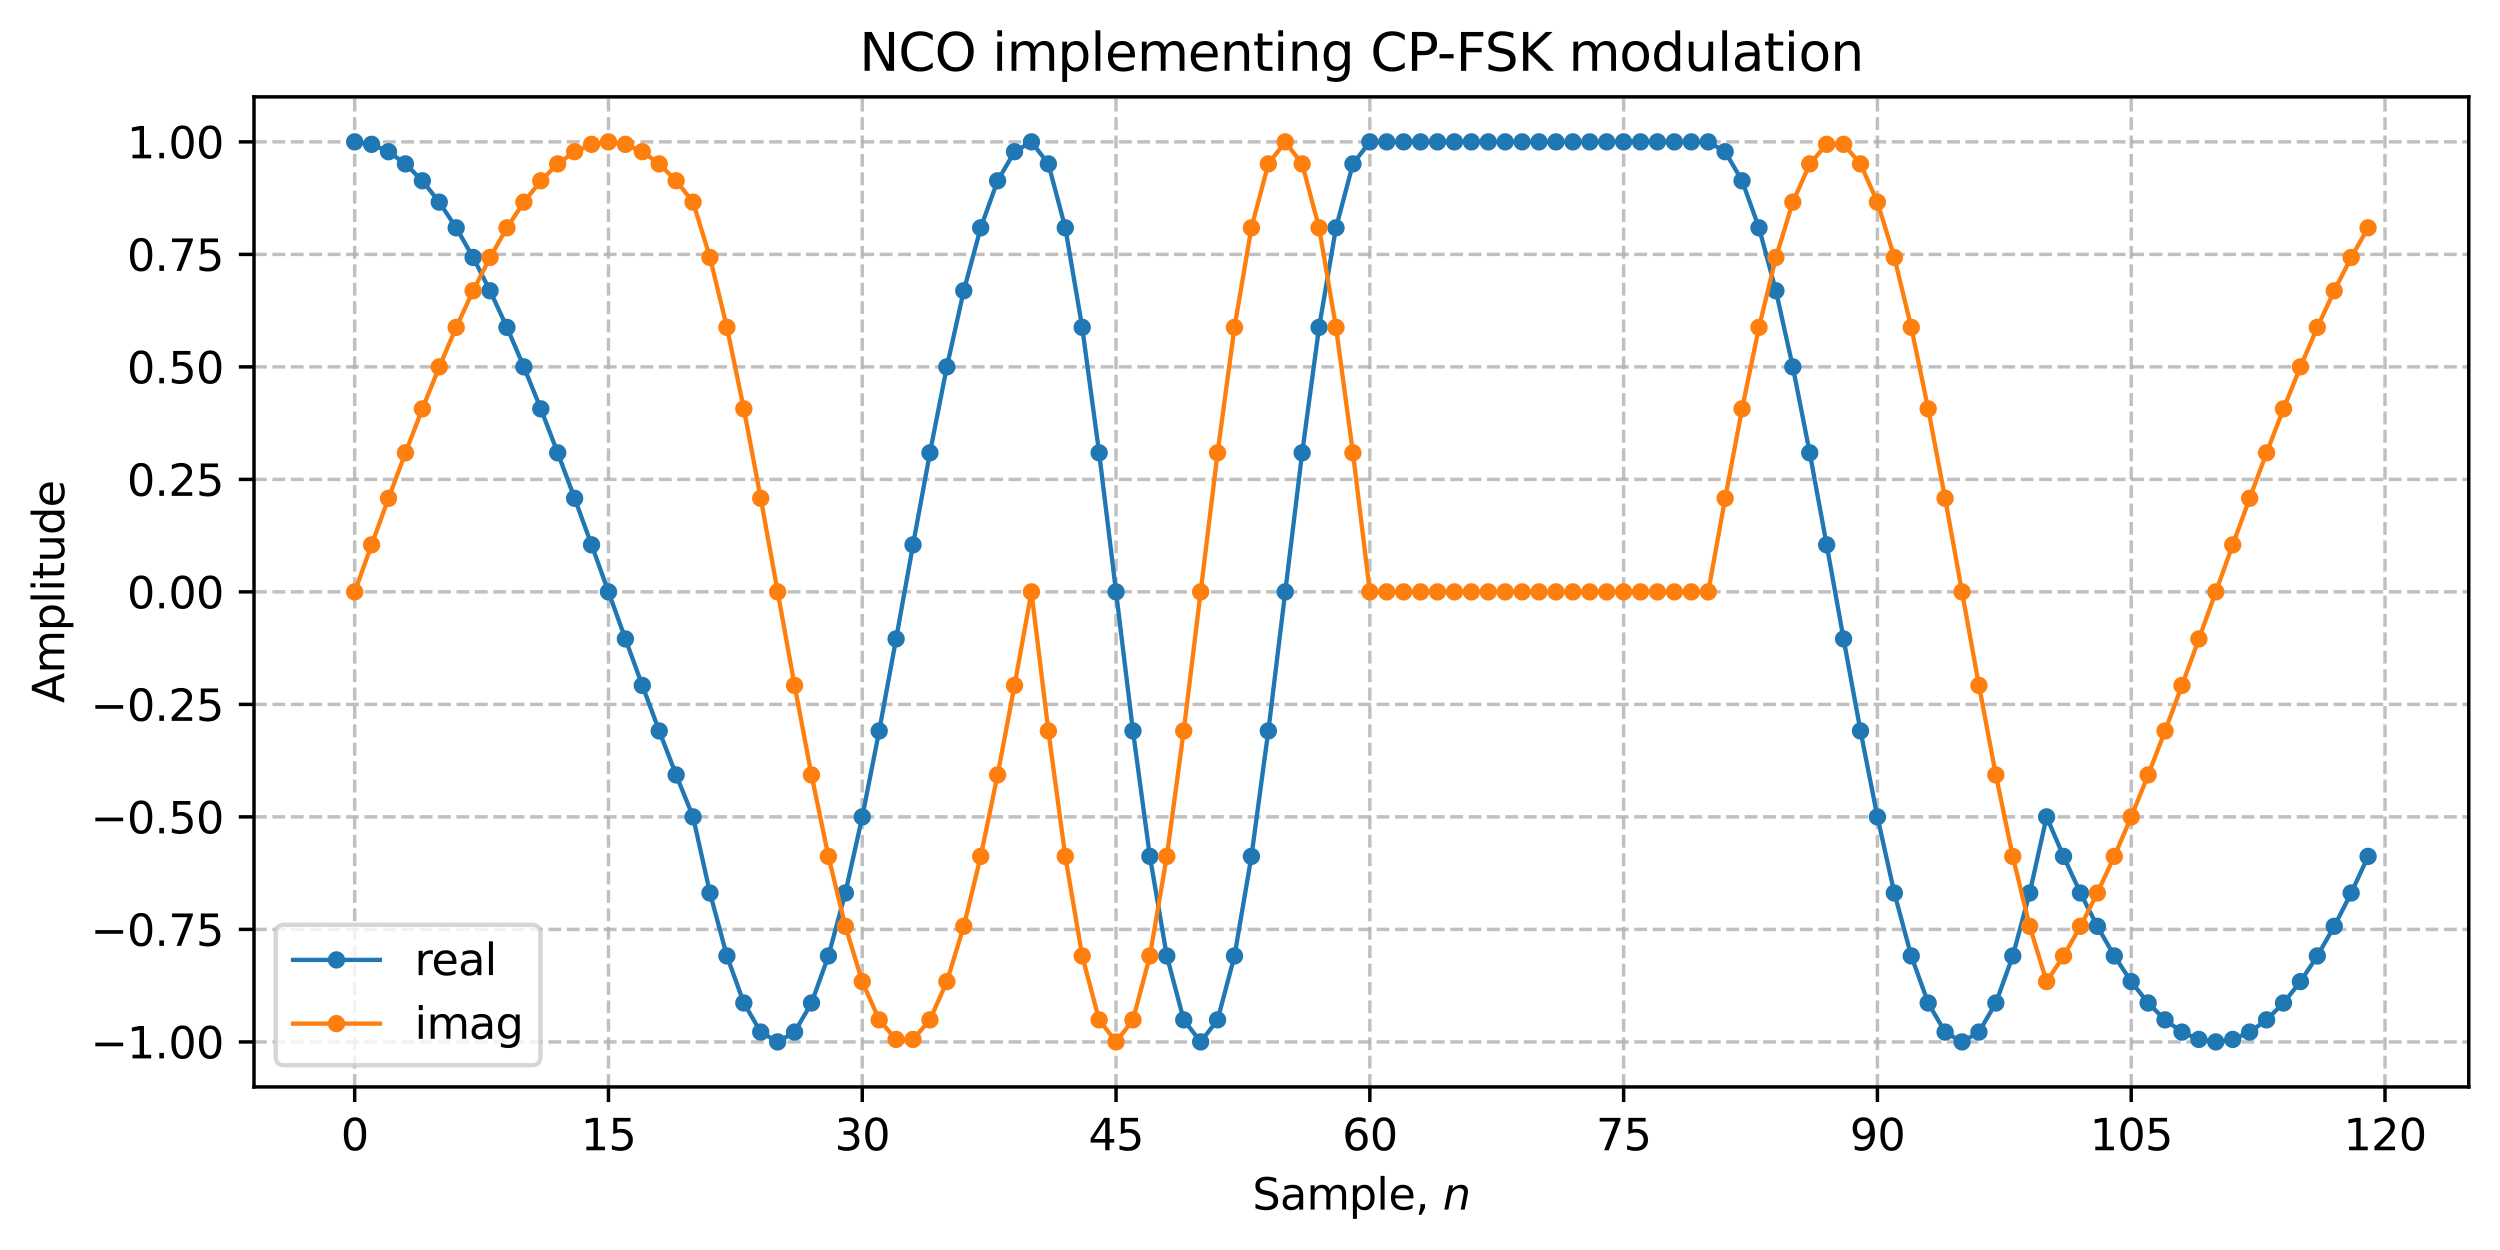 <?xml version="1.0" encoding="utf-8" standalone="no"?>
<!DOCTYPE svg PUBLIC "-//W3C//DTD SVG 1.1//EN"
  "http://www.w3.org/Graphics/SVG/1.1/DTD/svg11.dtd">
<svg xmlns:xlink="http://www.w3.org/1999/xlink" width="576pt" height="288pt" viewBox="0 0 576 288" xmlns="http://www.w3.org/2000/svg" version="1.1">
 <defs>
  <style type="text/css">*{stroke-linejoin: round; stroke-linecap: butt}</style>
 </defs>
 <g id="figure_1">
  <g id="patch_1">
   <path d="M 0 288 
L 576 288 
L 576 0 
L 0 0 
z
" style="fill: #ffffff"/>
  </g>
  <g id="axes_1">
   <g id="patch_2">
    <path d="M 58.523 250.422 
L 568.8 250.422 
L 568.8 22.318 
L 58.523 22.318 
z
" style="fill: #ffffff"/>
   </g>
   <g id="matplotlib.axis_1">
    <g id="xtick_1">
     <g id="line2d_1">
      <path d="M 81.718 250.422 
L 81.718 22.318 
" clip-path="url(#pa2ea120500)" style="fill: none; stroke-dasharray: 2.96,1.28; stroke-dashoffset: 0; stroke: #b0b0b0; stroke-opacity: 0.8; stroke-width: 0.8"/>
     </g>
     <g id="line2d_2">
      <defs>
       <path id="mc235404377" d="M 0 0 
L 0 3.5 
" style="stroke: #000000; stroke-width: 0.8"/>
      </defs>
      <g>
       <use xlink:href="#mc235404377" x="81.718" y="250.422" style="stroke: #000000; stroke-width: 0.8"/>
      </g>
     </g>
     <g id="text_1">
      <!-- 0 -->
      <g transform="translate(78.537 265.02) scale(0.1 -0.1)">
       <defs>
        <path id="DejaVuSans-30" d="M 2034 4250 
Q 1547 4250 1301 3770 
Q 1056 3291 1056 2328 
Q 1056 1369 1301 889 
Q 1547 409 2034 409 
Q 2525 409 2770 889 
Q 3016 1369 3016 2328 
Q 3016 3291 2770 3770 
Q 2525 4250 2034 4250 
z
M 2034 4750 
Q 2819 4750 3233 4129 
Q 3647 3509 3647 2328 
Q 3647 1150 3233 529 
Q 2819 -91 2034 -91 
Q 1250 -91 836 529 
Q 422 1150 422 2328 
Q 422 3509 836 4129 
Q 1250 4750 2034 4750 
z
" transform="scale(0.016)"/>
       </defs>
       <use xlink:href="#DejaVuSans-30"/>
      </g>
     </g>
    </g>
    <g id="xtick_2">
     <g id="line2d_3">
      <path d="M 140.191 250.422 
L 140.191 22.318 
" clip-path="url(#pa2ea120500)" style="fill: none; stroke-dasharray: 2.96,1.28; stroke-dashoffset: 0; stroke: #b0b0b0; stroke-opacity: 0.8; stroke-width: 0.8"/>
     </g>
     <g id="line2d_4">
      <g>
       <use xlink:href="#mc235404377" x="140.191" y="250.422" style="stroke: #000000; stroke-width: 0.8"/>
      </g>
     </g>
     <g id="text_2">
      <!-- 15 -->
      <g transform="translate(133.829 265.02) scale(0.1 -0.1)">
       <defs>
        <path id="DejaVuSans-31" d="M 794 531 
L 1825 531 
L 1825 4091 
L 703 3866 
L 703 4441 
L 1819 4666 
L 2450 4666 
L 2450 531 
L 3481 531 
L 3481 0 
L 794 0 
L 794 531 
z
" transform="scale(0.016)"/>
        <path id="DejaVuSans-35" d="M 691 4666 
L 3169 4666 
L 3169 4134 
L 1269 4134 
L 1269 2991 
Q 1406 3038 1543 3061 
Q 1681 3084 1819 3084 
Q 2600 3084 3056 2656 
Q 3513 2228 3513 1497 
Q 3513 744 3044 326 
Q 2575 -91 1722 -91 
Q 1428 -91 1123 -41 
Q 819 9 494 109 
L 494 744 
Q 775 591 1075 516 
Q 1375 441 1709 441 
Q 2250 441 2565 725 
Q 2881 1009 2881 1497 
Q 2881 1984 2565 2268 
Q 2250 2553 1709 2553 
Q 1456 2553 1204 2497 
Q 953 2441 691 2322 
L 691 4666 
z
" transform="scale(0.016)"/>
       </defs>
       <use xlink:href="#DejaVuSans-31"/>
       <use xlink:href="#DejaVuSans-35" transform="translate(63.623 0)"/>
      </g>
     </g>
    </g>
    <g id="xtick_3">
     <g id="line2d_5">
      <path d="M 198.664 250.422 
L 198.664 22.318 
" clip-path="url(#pa2ea120500)" style="fill: none; stroke-dasharray: 2.96,1.28; stroke-dashoffset: 0; stroke: #b0b0b0; stroke-opacity: 0.8; stroke-width: 0.8"/>
     </g>
     <g id="line2d_6">
      <g>
       <use xlink:href="#mc235404377" x="198.664" y="250.422" style="stroke: #000000; stroke-width: 0.8"/>
      </g>
     </g>
     <g id="text_3">
      <!-- 30 -->
      <g transform="translate(192.302 265.02) scale(0.1 -0.1)">
       <defs>
        <path id="DejaVuSans-33" d="M 2597 2516 
Q 3050 2419 3304 2112 
Q 3559 1806 3559 1356 
Q 3559 666 3084 287 
Q 2609 -91 1734 -91 
Q 1441 -91 1130 -33 
Q 819 25 488 141 
L 488 750 
Q 750 597 1062 519 
Q 1375 441 1716 441 
Q 2309 441 2620 675 
Q 2931 909 2931 1356 
Q 2931 1769 2642 2001 
Q 2353 2234 1838 2234 
L 1294 2234 
L 1294 2753 
L 1863 2753 
Q 2328 2753 2575 2939 
Q 2822 3125 2822 3475 
Q 2822 3834 2567 4026 
Q 2313 4219 1838 4219 
Q 1578 4219 1281 4162 
Q 984 4106 628 3988 
L 628 4550 
Q 988 4650 1302 4700 
Q 1616 4750 1894 4750 
Q 2613 4750 3031 4423 
Q 3450 4097 3450 3541 
Q 3450 3153 3228 2886 
Q 3006 2619 2597 2516 
z
" transform="scale(0.016)"/>
       </defs>
       <use xlink:href="#DejaVuSans-33"/>
       <use xlink:href="#DejaVuSans-30" transform="translate(63.623 0)"/>
      </g>
     </g>
    </g>
    <g id="xtick_4">
     <g id="line2d_7">
      <path d="M 257.138 250.422 
L 257.138 22.318 
" clip-path="url(#pa2ea120500)" style="fill: none; stroke-dasharray: 2.96,1.28; stroke-dashoffset: 0; stroke: #b0b0b0; stroke-opacity: 0.8; stroke-width: 0.8"/>
     </g>
     <g id="line2d_8">
      <g>
       <use xlink:href="#mc235404377" x="257.138" y="250.422" style="stroke: #000000; stroke-width: 0.8"/>
      </g>
     </g>
     <g id="text_4">
      <!-- 45 -->
      <g transform="translate(250.775 265.02) scale(0.1 -0.1)">
       <defs>
        <path id="DejaVuSans-34" d="M 2419 4116 
L 825 1625 
L 2419 1625 
L 2419 4116 
z
M 2253 4666 
L 3047 4666 
L 3047 1625 
L 3713 1625 
L 3713 1100 
L 3047 1100 
L 3047 0 
L 2419 0 
L 2419 1100 
L 313 1100 
L 313 1709 
L 2253 4666 
z
" transform="scale(0.016)"/>
       </defs>
       <use xlink:href="#DejaVuSans-34"/>
       <use xlink:href="#DejaVuSans-35" transform="translate(63.623 0)"/>
      </g>
     </g>
    </g>
    <g id="xtick_5">
     <g id="line2d_9">
      <path d="M 315.611 250.422 
L 315.611 22.318 
" clip-path="url(#pa2ea120500)" style="fill: none; stroke-dasharray: 2.96,1.28; stroke-dashoffset: 0; stroke: #b0b0b0; stroke-opacity: 0.8; stroke-width: 0.8"/>
     </g>
     <g id="line2d_10">
      <g>
       <use xlink:href="#mc235404377" x="315.611" y="250.422" style="stroke: #000000; stroke-width: 0.8"/>
      </g>
     </g>
     <g id="text_5">
      <!-- 60 -->
      <g transform="translate(309.248 265.02) scale(0.1 -0.1)">
       <defs>
        <path id="DejaVuSans-36" d="M 2113 2584 
Q 1688 2584 1439 2293 
Q 1191 2003 1191 1497 
Q 1191 994 1439 701 
Q 1688 409 2113 409 
Q 2538 409 2786 701 
Q 3034 994 3034 1497 
Q 3034 2003 2786 2293 
Q 2538 2584 2113 2584 
z
M 3366 4563 
L 3366 3988 
Q 3128 4100 2886 4159 
Q 2644 4219 2406 4219 
Q 1781 4219 1451 3797 
Q 1122 3375 1075 2522 
Q 1259 2794 1537 2939 
Q 1816 3084 2150 3084 
Q 2853 3084 3261 2657 
Q 3669 2231 3669 1497 
Q 3669 778 3244 343 
Q 2819 -91 2113 -91 
Q 1303 -91 875 529 
Q 447 1150 447 2328 
Q 447 3434 972 4092 
Q 1497 4750 2381 4750 
Q 2619 4750 2861 4703 
Q 3103 4656 3366 4563 
z
" transform="scale(0.016)"/>
       </defs>
       <use xlink:href="#DejaVuSans-36"/>
       <use xlink:href="#DejaVuSans-30" transform="translate(63.623 0)"/>
      </g>
     </g>
    </g>
    <g id="xtick_6">
     <g id="line2d_11">
      <path d="M 374.084 250.422 
L 374.084 22.318 
" clip-path="url(#pa2ea120500)" style="fill: none; stroke-dasharray: 2.96,1.28; stroke-dashoffset: 0; stroke: #b0b0b0; stroke-opacity: 0.8; stroke-width: 0.8"/>
     </g>
     <g id="line2d_12">
      <g>
       <use xlink:href="#mc235404377" x="374.084" y="250.422" style="stroke: #000000; stroke-width: 0.8"/>
      </g>
     </g>
     <g id="text_6">
      <!-- 75 -->
      <g transform="translate(367.722 265.02) scale(0.1 -0.1)">
       <defs>
        <path id="DejaVuSans-37" d="M 525 4666 
L 3525 4666 
L 3525 4397 
L 1831 0 
L 1172 0 
L 2766 4134 
L 525 4134 
L 525 4666 
z
" transform="scale(0.016)"/>
       </defs>
       <use xlink:href="#DejaVuSans-37"/>
       <use xlink:href="#DejaVuSans-35" transform="translate(63.623 0)"/>
      </g>
     </g>
    </g>
    <g id="xtick_7">
     <g id="line2d_13">
      <path d="M 432.557 250.422 
L 432.557 22.318 
" clip-path="url(#pa2ea120500)" style="fill: none; stroke-dasharray: 2.96,1.28; stroke-dashoffset: 0; stroke: #b0b0b0; stroke-opacity: 0.8; stroke-width: 0.8"/>
     </g>
     <g id="line2d_14">
      <g>
       <use xlink:href="#mc235404377" x="432.557" y="250.422" style="stroke: #000000; stroke-width: 0.8"/>
      </g>
     </g>
     <g id="text_7">
      <!-- 90 -->
      <g transform="translate(426.195 265.02) scale(0.1 -0.1)">
       <defs>
        <path id="DejaVuSans-39" d="M 703 97 
L 703 672 
Q 941 559 1184 500 
Q 1428 441 1663 441 
Q 2288 441 2617 861 
Q 2947 1281 2994 2138 
Q 2813 1869 2534 1725 
Q 2256 1581 1919 1581 
Q 1219 1581 811 2004 
Q 403 2428 403 3163 
Q 403 3881 828 4315 
Q 1253 4750 1959 4750 
Q 2769 4750 3195 4129 
Q 3622 3509 3622 2328 
Q 3622 1225 3098 567 
Q 2575 -91 1691 -91 
Q 1453 -91 1209 -44 
Q 966 3 703 97 
z
M 1959 2075 
Q 2384 2075 2632 2365 
Q 2881 2656 2881 3163 
Q 2881 3666 2632 3958 
Q 2384 4250 1959 4250 
Q 1534 4250 1286 3958 
Q 1038 3666 1038 3163 
Q 1038 2656 1286 2365 
Q 1534 2075 1959 2075 
z
" transform="scale(0.016)"/>
       </defs>
       <use xlink:href="#DejaVuSans-39"/>
       <use xlink:href="#DejaVuSans-30" transform="translate(63.623 0)"/>
      </g>
     </g>
    </g>
    <g id="xtick_8">
     <g id="line2d_15">
      <path d="M 491.031 250.422 
L 491.031 22.318 
" clip-path="url(#pa2ea120500)" style="fill: none; stroke-dasharray: 2.96,1.28; stroke-dashoffset: 0; stroke: #b0b0b0; stroke-opacity: 0.8; stroke-width: 0.8"/>
     </g>
     <g id="line2d_16">
      <g>
       <use xlink:href="#mc235404377" x="491.031" y="250.422" style="stroke: #000000; stroke-width: 0.8"/>
      </g>
     </g>
     <g id="text_8">
      <!-- 105 -->
      <g transform="translate(481.487 265.02) scale(0.1 -0.1)">
       <use xlink:href="#DejaVuSans-31"/>
       <use xlink:href="#DejaVuSans-30" transform="translate(63.623 0)"/>
       <use xlink:href="#DejaVuSans-35" transform="translate(127.246 0)"/>
      </g>
     </g>
    </g>
    <g id="xtick_9">
     <g id="line2d_17">
      <path d="M 549.504 250.422 
L 549.504 22.318 
" clip-path="url(#pa2ea120500)" style="fill: none; stroke-dasharray: 2.96,1.28; stroke-dashoffset: 0; stroke: #b0b0b0; stroke-opacity: 0.8; stroke-width: 0.8"/>
     </g>
     <g id="line2d_18">
      <g>
       <use xlink:href="#mc235404377" x="549.504" y="250.422" style="stroke: #000000; stroke-width: 0.8"/>
      </g>
     </g>
     <g id="text_9">
      <!-- 120 -->
      <g transform="translate(539.96 265.02) scale(0.1 -0.1)">
       <defs>
        <path id="DejaVuSans-32" d="M 1228 531 
L 3431 531 
L 3431 0 
L 469 0 
L 469 531 
Q 828 903 1448 1529 
Q 2069 2156 2228 2338 
Q 2531 2678 2651 2914 
Q 2772 3150 2772 3378 
Q 2772 3750 2511 3984 
Q 2250 4219 1831 4219 
Q 1534 4219 1204 4116 
Q 875 4013 500 3803 
L 500 4441 
Q 881 4594 1212 4672 
Q 1544 4750 1819 4750 
Q 2544 4750 2975 4387 
Q 3406 4025 3406 3419 
Q 3406 3131 3298 2873 
Q 3191 2616 2906 2266 
Q 2828 2175 2409 1742 
Q 1991 1309 1228 531 
z
" transform="scale(0.016)"/>
       </defs>
       <use xlink:href="#DejaVuSans-31"/>
       <use xlink:href="#DejaVuSans-32" transform="translate(63.623 0)"/>
       <use xlink:href="#DejaVuSans-30" transform="translate(127.246 0)"/>
      </g>
     </g>
    </g>
    <g id="text_10">
     <!-- Sample, $n$ -->
     <g transform="translate(288.562 278.7) scale(0.1 -0.1)">
      <defs>
       <path id="DejaVuSans-53" d="M 3425 4513 
L 3425 3897 
Q 3066 4069 2747 4153 
Q 2428 4238 2131 4238 
Q 1616 4238 1336 4038 
Q 1056 3838 1056 3469 
Q 1056 3159 1242 3001 
Q 1428 2844 1947 2747 
L 2328 2669 
Q 3034 2534 3370 2195 
Q 3706 1856 3706 1288 
Q 3706 609 3251 259 
Q 2797 -91 1919 -91 
Q 1588 -91 1214 -16 
Q 841 59 441 206 
L 441 856 
Q 825 641 1194 531 
Q 1563 422 1919 422 
Q 2459 422 2753 634 
Q 3047 847 3047 1241 
Q 3047 1584 2836 1778 
Q 2625 1972 2144 2069 
L 1759 2144 
Q 1053 2284 737 2584 
Q 422 2884 422 3419 
Q 422 4038 858 4394 
Q 1294 4750 2059 4750 
Q 2388 4750 2728 4690 
Q 3069 4631 3425 4513 
z
" transform="scale(0.016)"/>
       <path id="DejaVuSans-61" d="M 2194 1759 
Q 1497 1759 1228 1600 
Q 959 1441 959 1056 
Q 959 750 1161 570 
Q 1363 391 1709 391 
Q 2188 391 2477 730 
Q 2766 1069 2766 1631 
L 2766 1759 
L 2194 1759 
z
M 3341 1997 
L 3341 0 
L 2766 0 
L 2766 531 
Q 2569 213 2275 61 
Q 1981 -91 1556 -91 
Q 1019 -91 701 211 
Q 384 513 384 1019 
Q 384 1609 779 1909 
Q 1175 2209 1959 2209 
L 2766 2209 
L 2766 2266 
Q 2766 2663 2505 2880 
Q 2244 3097 1772 3097 
Q 1472 3097 1187 3025 
Q 903 2953 641 2809 
L 641 3341 
Q 956 3463 1253 3523 
Q 1550 3584 1831 3584 
Q 2591 3584 2966 3190 
Q 3341 2797 3341 1997 
z
" transform="scale(0.016)"/>
       <path id="DejaVuSans-6d" d="M 3328 2828 
Q 3544 3216 3844 3400 
Q 4144 3584 4550 3584 
Q 5097 3584 5394 3201 
Q 5691 2819 5691 2113 
L 5691 0 
L 5113 0 
L 5113 2094 
Q 5113 2597 4934 2840 
Q 4756 3084 4391 3084 
Q 3944 3084 3684 2787 
Q 3425 2491 3425 1978 
L 3425 0 
L 2847 0 
L 2847 2094 
Q 2847 2600 2669 2842 
Q 2491 3084 2119 3084 
Q 1678 3084 1418 2786 
Q 1159 2488 1159 1978 
L 1159 0 
L 581 0 
L 581 3500 
L 1159 3500 
L 1159 2956 
Q 1356 3278 1631 3431 
Q 1906 3584 2284 3584 
Q 2666 3584 2933 3390 
Q 3200 3197 3328 2828 
z
" transform="scale(0.016)"/>
       <path id="DejaVuSans-70" d="M 1159 525 
L 1159 -1331 
L 581 -1331 
L 581 3500 
L 1159 3500 
L 1159 2969 
Q 1341 3281 1617 3432 
Q 1894 3584 2278 3584 
Q 2916 3584 3314 3078 
Q 3713 2572 3713 1747 
Q 3713 922 3314 415 
Q 2916 -91 2278 -91 
Q 1894 -91 1617 61 
Q 1341 213 1159 525 
z
M 3116 1747 
Q 3116 2381 2855 2742 
Q 2594 3103 2138 3103 
Q 1681 3103 1420 2742 
Q 1159 2381 1159 1747 
Q 1159 1113 1420 752 
Q 1681 391 2138 391 
Q 2594 391 2855 752 
Q 3116 1113 3116 1747 
z
" transform="scale(0.016)"/>
       <path id="DejaVuSans-6c" d="M 603 4863 
L 1178 4863 
L 1178 0 
L 603 0 
L 603 4863 
z
" transform="scale(0.016)"/>
       <path id="DejaVuSans-65" d="M 3597 1894 
L 3597 1613 
L 953 1613 
Q 991 1019 1311 708 
Q 1631 397 2203 397 
Q 2534 397 2845 478 
Q 3156 559 3463 722 
L 3463 178 
Q 3153 47 2828 -22 
Q 2503 -91 2169 -91 
Q 1331 -91 842 396 
Q 353 884 353 1716 
Q 353 2575 817 3079 
Q 1281 3584 2069 3584 
Q 2775 3584 3186 3129 
Q 3597 2675 3597 1894 
z
M 3022 2063 
Q 3016 2534 2758 2815 
Q 2500 3097 2075 3097 
Q 1594 3097 1305 2825 
Q 1016 2553 972 2059 
L 3022 2063 
z
" transform="scale(0.016)"/>
       <path id="DejaVuSans-2c" d="M 750 794 
L 1409 794 
L 1409 256 
L 897 -744 
L 494 -744 
L 750 256 
L 750 794 
z
" transform="scale(0.016)"/>
       <path id="DejaVuSans-20" transform="scale(0.016)"/>
       <path id="DejaVuSans-Oblique-6e" d="M 3566 2113 
L 3156 0 
L 2578 0 
L 2988 2091 
Q 3016 2238 3031 2350 
Q 3047 2463 3047 2528 
Q 3047 2791 2881 2937 
Q 2716 3084 2419 3084 
Q 1956 3084 1622 2776 
Q 1288 2469 1184 1941 
L 800 0 
L 225 0 
L 903 3500 
L 1478 3500 
L 1363 2950 
Q 1603 3253 1940 3418 
Q 2278 3584 2650 3584 
Q 3113 3584 3367 3334 
Q 3622 3084 3622 2631 
Q 3622 2519 3608 2391 
Q 3594 2263 3566 2113 
z
" transform="scale(0.016)"/>
      </defs>
      <use xlink:href="#DejaVuSans-53" transform="translate(0 0.016)"/>
      <use xlink:href="#DejaVuSans-61" transform="translate(63.477 0.016)"/>
      <use xlink:href="#DejaVuSans-6d" transform="translate(124.756 0.016)"/>
      <use xlink:href="#DejaVuSans-70" transform="translate(222.168 0.016)"/>
      <use xlink:href="#DejaVuSans-6c" transform="translate(285.645 0.016)"/>
      <use xlink:href="#DejaVuSans-65" transform="translate(313.428 0.016)"/>
      <use xlink:href="#DejaVuSans-2c" transform="translate(374.951 0.016)"/>
      <use xlink:href="#DejaVuSans-20" transform="translate(406.738 0.016)"/>
      <use xlink:href="#DejaVuSans-Oblique-6e" transform="translate(438.525 0.016)"/>
     </g>
    </g>
   </g>
   <g id="matplotlib.axis_2">
    <g id="ytick_1">
     <g id="line2d_19">
      <path d="M 58.523 240.054 
L 568.8 240.054 
" clip-path="url(#pa2ea120500)" style="fill: none; stroke-dasharray: 2.96,1.28; stroke-dashoffset: 0; stroke: #b0b0b0; stroke-opacity: 0.8; stroke-width: 0.8"/>
     </g>
     <g id="line2d_20">
      <defs>
       <path id="m4285d51e8a" d="M 0 0 
L -3.5 0 
" style="stroke: #000000; stroke-width: 0.8"/>
      </defs>
      <g>
       <use xlink:href="#m4285d51e8a" x="58.523" y="240.054" style="stroke: #000000; stroke-width: 0.8"/>
      </g>
     </g>
     <g id="text_11">
      <!-- −1.00 -->
      <g transform="translate(20.878 243.853) scale(0.1 -0.1)">
       <defs>
        <path id="DejaVuSans-2212" d="M 678 2272 
L 4684 2272 
L 4684 1741 
L 678 1741 
L 678 2272 
z
" transform="scale(0.016)"/>
        <path id="DejaVuSans-2e" d="M 684 794 
L 1344 794 
L 1344 0 
L 684 0 
L 684 794 
z
" transform="scale(0.016)"/>
       </defs>
       <use xlink:href="#DejaVuSans-2212"/>
       <use xlink:href="#DejaVuSans-31" transform="translate(83.789 0)"/>
       <use xlink:href="#DejaVuSans-2e" transform="translate(147.412 0)"/>
       <use xlink:href="#DejaVuSans-30" transform="translate(179.199 0)"/>
       <use xlink:href="#DejaVuSans-30" transform="translate(242.822 0)"/>
      </g>
     </g>
    </g>
    <g id="ytick_2">
     <g id="line2d_21">
      <path d="M 58.523 214.133 
L 568.8 214.133 
" clip-path="url(#pa2ea120500)" style="fill: none; stroke-dasharray: 2.96,1.28; stroke-dashoffset: 0; stroke: #b0b0b0; stroke-opacity: 0.8; stroke-width: 0.8"/>
     </g>
     <g id="line2d_22">
      <g>
       <use xlink:href="#m4285d51e8a" x="58.523" y="214.133" style="stroke: #000000; stroke-width: 0.8"/>
      </g>
     </g>
     <g id="text_12">
      <!-- −0.75 -->
      <g transform="translate(20.878 217.932) scale(0.1 -0.1)">
       <use xlink:href="#DejaVuSans-2212"/>
       <use xlink:href="#DejaVuSans-30" transform="translate(83.789 0)"/>
       <use xlink:href="#DejaVuSans-2e" transform="translate(147.412 0)"/>
       <use xlink:href="#DejaVuSans-37" transform="translate(179.199 0)"/>
       <use xlink:href="#DejaVuSans-35" transform="translate(242.822 0)"/>
      </g>
     </g>
    </g>
    <g id="ytick_3">
     <g id="line2d_23">
      <path d="M 58.523 188.212 
L 568.8 188.212 
" clip-path="url(#pa2ea120500)" style="fill: none; stroke-dasharray: 2.96,1.28; stroke-dashoffset: 0; stroke: #b0b0b0; stroke-opacity: 0.8; stroke-width: 0.8"/>
     </g>
     <g id="line2d_24">
      <g>
       <use xlink:href="#m4285d51e8a" x="58.523" y="188.212" style="stroke: #000000; stroke-width: 0.8"/>
      </g>
     </g>
     <g id="text_13">
      <!-- −0.50 -->
      <g transform="translate(20.878 192.011) scale(0.1 -0.1)">
       <use xlink:href="#DejaVuSans-2212"/>
       <use xlink:href="#DejaVuSans-30" transform="translate(83.789 0)"/>
       <use xlink:href="#DejaVuSans-2e" transform="translate(147.412 0)"/>
       <use xlink:href="#DejaVuSans-35" transform="translate(179.199 0)"/>
       <use xlink:href="#DejaVuSans-30" transform="translate(242.822 0)"/>
      </g>
     </g>
    </g>
    <g id="ytick_4">
     <g id="line2d_25">
      <path d="M 58.523 162.291 
L 568.8 162.291 
" clip-path="url(#pa2ea120500)" style="fill: none; stroke-dasharray: 2.96,1.28; stroke-dashoffset: 0; stroke: #b0b0b0; stroke-opacity: 0.8; stroke-width: 0.8"/>
     </g>
     <g id="line2d_26">
      <g>
       <use xlink:href="#m4285d51e8a" x="58.523" y="162.291" style="stroke: #000000; stroke-width: 0.8"/>
      </g>
     </g>
     <g id="text_14">
      <!-- −0.25 -->
      <g transform="translate(20.878 166.09) scale(0.1 -0.1)">
       <use xlink:href="#DejaVuSans-2212"/>
       <use xlink:href="#DejaVuSans-30" transform="translate(83.789 0)"/>
       <use xlink:href="#DejaVuSans-2e" transform="translate(147.412 0)"/>
       <use xlink:href="#DejaVuSans-32" transform="translate(179.199 0)"/>
       <use xlink:href="#DejaVuSans-35" transform="translate(242.822 0)"/>
      </g>
     </g>
    </g>
    <g id="ytick_5">
     <g id="line2d_27">
      <path d="M 58.523 136.37 
L 568.8 136.37 
" clip-path="url(#pa2ea120500)" style="fill: none; stroke-dasharray: 2.96,1.28; stroke-dashoffset: 0; stroke: #b0b0b0; stroke-opacity: 0.8; stroke-width: 0.8"/>
     </g>
     <g id="line2d_28">
      <g>
       <use xlink:href="#m4285d51e8a" x="58.523" y="136.37" style="stroke: #000000; stroke-width: 0.8"/>
      </g>
     </g>
     <g id="text_15">
      <!-- 0.00 -->
      <g transform="translate(29.258 140.169) scale(0.1 -0.1)">
       <use xlink:href="#DejaVuSans-30"/>
       <use xlink:href="#DejaVuSans-2e" transform="translate(63.623 0)"/>
       <use xlink:href="#DejaVuSans-30" transform="translate(95.41 0)"/>
       <use xlink:href="#DejaVuSans-30" transform="translate(159.033 0)"/>
      </g>
     </g>
    </g>
    <g id="ytick_6">
     <g id="line2d_29">
      <path d="M 58.523 110.449 
L 568.8 110.449 
" clip-path="url(#pa2ea120500)" style="fill: none; stroke-dasharray: 2.96,1.28; stroke-dashoffset: 0; stroke: #b0b0b0; stroke-opacity: 0.8; stroke-width: 0.8"/>
     </g>
     <g id="line2d_30">
      <g>
       <use xlink:href="#m4285d51e8a" x="58.523" y="110.449" style="stroke: #000000; stroke-width: 0.8"/>
      </g>
     </g>
     <g id="text_16">
      <!-- 0.25 -->
      <g transform="translate(29.258 114.248) scale(0.1 -0.1)">
       <use xlink:href="#DejaVuSans-30"/>
       <use xlink:href="#DejaVuSans-2e" transform="translate(63.623 0)"/>
       <use xlink:href="#DejaVuSans-32" transform="translate(95.41 0)"/>
       <use xlink:href="#DejaVuSans-35" transform="translate(159.033 0)"/>
      </g>
     </g>
    </g>
    <g id="ytick_7">
     <g id="line2d_31">
      <path d="M 58.523 84.528 
L 568.8 84.528 
" clip-path="url(#pa2ea120500)" style="fill: none; stroke-dasharray: 2.96,1.28; stroke-dashoffset: 0; stroke: #b0b0b0; stroke-opacity: 0.8; stroke-width: 0.8"/>
     </g>
     <g id="line2d_32">
      <g>
       <use xlink:href="#m4285d51e8a" x="58.523" y="84.528" style="stroke: #000000; stroke-width: 0.8"/>
      </g>
     </g>
     <g id="text_17">
      <!-- 0.50 -->
      <g transform="translate(29.258 88.327) scale(0.1 -0.1)">
       <use xlink:href="#DejaVuSans-30"/>
       <use xlink:href="#DejaVuSans-2e" transform="translate(63.623 0)"/>
       <use xlink:href="#DejaVuSans-35" transform="translate(95.41 0)"/>
       <use xlink:href="#DejaVuSans-30" transform="translate(159.033 0)"/>
      </g>
     </g>
    </g>
    <g id="ytick_8">
     <g id="line2d_33">
      <path d="M 58.523 58.607 
L 568.8 58.607 
" clip-path="url(#pa2ea120500)" style="fill: none; stroke-dasharray: 2.96,1.28; stroke-dashoffset: 0; stroke: #b0b0b0; stroke-opacity: 0.8; stroke-width: 0.8"/>
     </g>
     <g id="line2d_34">
      <g>
       <use xlink:href="#m4285d51e8a" x="58.523" y="58.607" style="stroke: #000000; stroke-width: 0.8"/>
      </g>
     </g>
     <g id="text_18">
      <!-- 0.75 -->
      <g transform="translate(29.258 62.407) scale(0.1 -0.1)">
       <use xlink:href="#DejaVuSans-30"/>
       <use xlink:href="#DejaVuSans-2e" transform="translate(63.623 0)"/>
       <use xlink:href="#DejaVuSans-37" transform="translate(95.41 0)"/>
       <use xlink:href="#DejaVuSans-35" transform="translate(159.033 0)"/>
      </g>
     </g>
    </g>
    <g id="ytick_9">
     <g id="line2d_35">
      <path d="M 58.523 32.686 
L 568.8 32.686 
" clip-path="url(#pa2ea120500)" style="fill: none; stroke-dasharray: 2.96,1.28; stroke-dashoffset: 0; stroke: #b0b0b0; stroke-opacity: 0.8; stroke-width: 0.8"/>
     </g>
     <g id="line2d_36">
      <g>
       <use xlink:href="#m4285d51e8a" x="58.523" y="32.686" style="stroke: #000000; stroke-width: 0.8"/>
      </g>
     </g>
     <g id="text_19">
      <!-- 1.00 -->
      <g transform="translate(29.258 36.486) scale(0.1 -0.1)">
       <use xlink:href="#DejaVuSans-31"/>
       <use xlink:href="#DejaVuSans-2e" transform="translate(63.623 0)"/>
       <use xlink:href="#DejaVuSans-30" transform="translate(95.41 0)"/>
       <use xlink:href="#DejaVuSans-30" transform="translate(159.033 0)"/>
      </g>
     </g>
    </g>
    <g id="text_20">
     <!-- Amplitude -->
     <g transform="translate(14.798 161.993) rotate(-90) scale(0.1 -0.1)">
      <defs>
       <path id="DejaVuSans-41" d="M 2188 4044 
L 1331 1722 
L 3047 1722 
L 2188 4044 
z
M 1831 4666 
L 2547 4666 
L 4325 0 
L 3669 0 
L 3244 1197 
L 1141 1197 
L 716 0 
L 50 0 
L 1831 4666 
z
" transform="scale(0.016)"/>
       <path id="DejaVuSans-69" d="M 603 3500 
L 1178 3500 
L 1178 0 
L 603 0 
L 603 3500 
z
M 603 4863 
L 1178 4863 
L 1178 4134 
L 603 4134 
L 603 4863 
z
" transform="scale(0.016)"/>
       <path id="DejaVuSans-74" d="M 1172 4494 
L 1172 3500 
L 2356 3500 
L 2356 3053 
L 1172 3053 
L 1172 1153 
Q 1172 725 1289 603 
Q 1406 481 1766 481 
L 2356 481 
L 2356 0 
L 1766 0 
Q 1100 0 847 248 
Q 594 497 594 1153 
L 594 3053 
L 172 3053 
L 172 3500 
L 594 3500 
L 594 4494 
L 1172 4494 
z
" transform="scale(0.016)"/>
       <path id="DejaVuSans-75" d="M 544 1381 
L 544 3500 
L 1119 3500 
L 1119 1403 
Q 1119 906 1312 657 
Q 1506 409 1894 409 
Q 2359 409 2629 706 
Q 2900 1003 2900 1516 
L 2900 3500 
L 3475 3500 
L 3475 0 
L 2900 0 
L 2900 538 
Q 2691 219 2414 64 
Q 2138 -91 1772 -91 
Q 1169 -91 856 284 
Q 544 659 544 1381 
z
M 1991 3584 
L 1991 3584 
z
" transform="scale(0.016)"/>
       <path id="DejaVuSans-64" d="M 2906 2969 
L 2906 4863 
L 3481 4863 
L 3481 0 
L 2906 0 
L 2906 525 
Q 2725 213 2448 61 
Q 2172 -91 1784 -91 
Q 1150 -91 751 415 
Q 353 922 353 1747 
Q 353 2572 751 3078 
Q 1150 3584 1784 3584 
Q 2172 3584 2448 3432 
Q 2725 3281 2906 2969 
z
M 947 1747 
Q 947 1113 1208 752 
Q 1469 391 1925 391 
Q 2381 391 2643 752 
Q 2906 1113 2906 1747 
Q 2906 2381 2643 2742 
Q 2381 3103 1925 3103 
Q 1469 3103 1208 2742 
Q 947 2381 947 1747 
z
" transform="scale(0.016)"/>
      </defs>
      <use xlink:href="#DejaVuSans-41"/>
      <use xlink:href="#DejaVuSans-6d" transform="translate(68.408 0)"/>
      <use xlink:href="#DejaVuSans-70" transform="translate(165.82 0)"/>
      <use xlink:href="#DejaVuSans-6c" transform="translate(229.297 0)"/>
      <use xlink:href="#DejaVuSans-69" transform="translate(257.08 0)"/>
      <use xlink:href="#DejaVuSans-74" transform="translate(284.863 0)"/>
      <use xlink:href="#DejaVuSans-75" transform="translate(324.072 0)"/>
      <use xlink:href="#DejaVuSans-64" transform="translate(387.451 0)"/>
      <use xlink:href="#DejaVuSans-65" transform="translate(450.928 0)"/>
     </g>
    </g>
   </g>
   <g id="line2d_37">
    <path d="M 81.718 32.686 
L 85.616 33.254 
L 89.514 34.952 
L 93.412 37.761 
L 97.311 41.65 
L 101.209 46.577 
L 105.107 52.488 
L 109.005 59.318 
L 112.904 66.992 
L 116.802 75.426 
L 120.7 84.528 
L 124.598 94.198 
L 128.496 104.33 
L 132.395 114.813 
L 136.293 125.532 
L 140.191 136.37 
L 144.089 147.208 
L 147.988 157.927 
L 151.886 168.41 
L 155.784 178.542 
L 159.682 188.212 
L 163.58 205.748 
L 167.479 220.252 
L 171.377 231.09 
L 175.275 237.788 
L 179.173 240.054 
L 183.071 237.788 
L 186.97 231.09 
L 190.868 220.252 
L 194.766 205.748 
L 198.664 188.212 
L 202.563 168.41 
L 206.461 147.208 
L 210.359 125.532 
L 214.257 104.33 
L 218.155 84.528 
L 222.054 66.992 
L 225.952 52.488 
L 229.85 41.65 
L 233.748 34.952 
L 237.646 32.686 
L 241.545 37.761 
L 245.443 52.488 
L 249.341 75.426 
L 253.239 104.33 
L 257.138 136.37 
L 261.036 168.41 
L 264.934 197.314 
L 268.832 220.252 
L 272.73 234.979 
L 276.629 240.054 
L 280.527 234.979 
L 284.425 220.252 
L 288.323 197.314 
L 292.222 168.41 
L 296.12 136.37 
L 300.018 104.33 
L 303.916 75.426 
L 307.814 52.488 
L 311.713 37.761 
L 315.611 32.686 
L 319.509 32.686 
L 323.407 32.686 
L 327.305 32.686 
L 331.204 32.686 
L 335.102 32.686 
L 339 32.686 
L 342.898 32.686 
L 346.797 32.686 
L 350.695 32.686 
L 354.593 32.686 
L 358.491 32.686 
L 362.389 32.686 
L 366.288 32.686 
L 370.186 32.686 
L 374.084 32.686 
L 377.982 32.686 
L 381.881 32.686 
L 385.779 32.686 
L 389.677 32.686 
L 393.575 32.686 
L 397.473 34.952 
L 401.372 41.65 
L 405.27 52.488 
L 409.168 66.992 
L 413.066 84.528 
L 416.964 104.33 
L 420.863 125.532 
L 424.761 147.208 
L 428.659 168.41 
L 432.557 188.212 
L 436.456 205.748 
L 440.354 220.252 
L 444.252 231.09 
L 448.15 237.788 
L 452.048 240.054 
L 455.947 237.788 
L 459.845 231.09 
L 463.743 220.252 
L 467.641 205.748 
L 471.539 188.212 
L 475.438 197.314 
L 479.336 205.748 
L 483.234 213.422 
L 487.132 220.252 
L 491.031 226.163 
L 494.929 231.09 
L 498.827 234.979 
L 502.725 237.788 
L 506.623 239.486 
L 510.522 240.054 
L 514.42 239.486 
L 518.318 237.788 
L 522.216 234.979 
L 526.115 231.09 
L 530.013 226.163 
L 533.911 220.252 
L 537.809 213.422 
L 541.707 205.748 
L 545.606 197.314 
" clip-path="url(#pa2ea120500)" style="fill: none; stroke: #1f77b4; stroke-linecap: square"/>
    <defs>
     <path id="m2a78548c9e" d="M 0 1.5 
C 0.398 1.5 0.779 1.342 1.061 1.061 
C 1.342 0.779 1.5 0.398 1.5 0 
C 1.5 -0.398 1.342 -0.779 1.061 -1.061 
C 0.779 -1.342 0.398 -1.5 0 -1.5 
C -0.398 -1.5 -0.779 -1.342 -1.061 -1.061 
C -1.342 -0.779 -1.5 -0.398 -1.5 0 
C -1.5 0.398 -1.342 0.779 -1.061 1.061 
C -0.779 1.342 -0.398 1.5 0 1.5 
z
" style="stroke: #1f77b4"/>
    </defs>
    <g clip-path="url(#pa2ea120500)">
     <use xlink:href="#m2a78548c9e" x="81.718" y="32.686" style="fill: #1f77b4; stroke: #1f77b4"/>
     <use xlink:href="#m2a78548c9e" x="85.616" y="33.254" style="fill: #1f77b4; stroke: #1f77b4"/>
     <use xlink:href="#m2a78548c9e" x="89.514" y="34.952" style="fill: #1f77b4; stroke: #1f77b4"/>
     <use xlink:href="#m2a78548c9e" x="93.412" y="37.761" style="fill: #1f77b4; stroke: #1f77b4"/>
     <use xlink:href="#m2a78548c9e" x="97.311" y="41.65" style="fill: #1f77b4; stroke: #1f77b4"/>
     <use xlink:href="#m2a78548c9e" x="101.209" y="46.577" style="fill: #1f77b4; stroke: #1f77b4"/>
     <use xlink:href="#m2a78548c9e" x="105.107" y="52.488" style="fill: #1f77b4; stroke: #1f77b4"/>
     <use xlink:href="#m2a78548c9e" x="109.005" y="59.318" style="fill: #1f77b4; stroke: #1f77b4"/>
     <use xlink:href="#m2a78548c9e" x="112.904" y="66.992" style="fill: #1f77b4; stroke: #1f77b4"/>
     <use xlink:href="#m2a78548c9e" x="116.802" y="75.426" style="fill: #1f77b4; stroke: #1f77b4"/>
     <use xlink:href="#m2a78548c9e" x="120.7" y="84.528" style="fill: #1f77b4; stroke: #1f77b4"/>
     <use xlink:href="#m2a78548c9e" x="124.598" y="94.198" style="fill: #1f77b4; stroke: #1f77b4"/>
     <use xlink:href="#m2a78548c9e" x="128.496" y="104.33" style="fill: #1f77b4; stroke: #1f77b4"/>
     <use xlink:href="#m2a78548c9e" x="132.395" y="114.813" style="fill: #1f77b4; stroke: #1f77b4"/>
     <use xlink:href="#m2a78548c9e" x="136.293" y="125.532" style="fill: #1f77b4; stroke: #1f77b4"/>
     <use xlink:href="#m2a78548c9e" x="140.191" y="136.37" style="fill: #1f77b4; stroke: #1f77b4"/>
     <use xlink:href="#m2a78548c9e" x="144.089" y="147.208" style="fill: #1f77b4; stroke: #1f77b4"/>
     <use xlink:href="#m2a78548c9e" x="147.988" y="157.927" style="fill: #1f77b4; stroke: #1f77b4"/>
     <use xlink:href="#m2a78548c9e" x="151.886" y="168.41" style="fill: #1f77b4; stroke: #1f77b4"/>
     <use xlink:href="#m2a78548c9e" x="155.784" y="178.542" style="fill: #1f77b4; stroke: #1f77b4"/>
     <use xlink:href="#m2a78548c9e" x="159.682" y="188.212" style="fill: #1f77b4; stroke: #1f77b4"/>
     <use xlink:href="#m2a78548c9e" x="163.58" y="205.748" style="fill: #1f77b4; stroke: #1f77b4"/>
     <use xlink:href="#m2a78548c9e" x="167.479" y="220.252" style="fill: #1f77b4; stroke: #1f77b4"/>
     <use xlink:href="#m2a78548c9e" x="171.377" y="231.09" style="fill: #1f77b4; stroke: #1f77b4"/>
     <use xlink:href="#m2a78548c9e" x="175.275" y="237.788" style="fill: #1f77b4; stroke: #1f77b4"/>
     <use xlink:href="#m2a78548c9e" x="179.173" y="240.054" style="fill: #1f77b4; stroke: #1f77b4"/>
     <use xlink:href="#m2a78548c9e" x="183.071" y="237.788" style="fill: #1f77b4; stroke: #1f77b4"/>
     <use xlink:href="#m2a78548c9e" x="186.97" y="231.09" style="fill: #1f77b4; stroke: #1f77b4"/>
     <use xlink:href="#m2a78548c9e" x="190.868" y="220.252" style="fill: #1f77b4; stroke: #1f77b4"/>
     <use xlink:href="#m2a78548c9e" x="194.766" y="205.748" style="fill: #1f77b4; stroke: #1f77b4"/>
     <use xlink:href="#m2a78548c9e" x="198.664" y="188.212" style="fill: #1f77b4; stroke: #1f77b4"/>
     <use xlink:href="#m2a78548c9e" x="202.563" y="168.41" style="fill: #1f77b4; stroke: #1f77b4"/>
     <use xlink:href="#m2a78548c9e" x="206.461" y="147.208" style="fill: #1f77b4; stroke: #1f77b4"/>
     <use xlink:href="#m2a78548c9e" x="210.359" y="125.532" style="fill: #1f77b4; stroke: #1f77b4"/>
     <use xlink:href="#m2a78548c9e" x="214.257" y="104.33" style="fill: #1f77b4; stroke: #1f77b4"/>
     <use xlink:href="#m2a78548c9e" x="218.155" y="84.528" style="fill: #1f77b4; stroke: #1f77b4"/>
     <use xlink:href="#m2a78548c9e" x="222.054" y="66.992" style="fill: #1f77b4; stroke: #1f77b4"/>
     <use xlink:href="#m2a78548c9e" x="225.952" y="52.488" style="fill: #1f77b4; stroke: #1f77b4"/>
     <use xlink:href="#m2a78548c9e" x="229.85" y="41.65" style="fill: #1f77b4; stroke: #1f77b4"/>
     <use xlink:href="#m2a78548c9e" x="233.748" y="34.952" style="fill: #1f77b4; stroke: #1f77b4"/>
     <use xlink:href="#m2a78548c9e" x="237.646" y="32.686" style="fill: #1f77b4; stroke: #1f77b4"/>
     <use xlink:href="#m2a78548c9e" x="241.545" y="37.761" style="fill: #1f77b4; stroke: #1f77b4"/>
     <use xlink:href="#m2a78548c9e" x="245.443" y="52.488" style="fill: #1f77b4; stroke: #1f77b4"/>
     <use xlink:href="#m2a78548c9e" x="249.341" y="75.426" style="fill: #1f77b4; stroke: #1f77b4"/>
     <use xlink:href="#m2a78548c9e" x="253.239" y="104.33" style="fill: #1f77b4; stroke: #1f77b4"/>
     <use xlink:href="#m2a78548c9e" x="257.138" y="136.37" style="fill: #1f77b4; stroke: #1f77b4"/>
     <use xlink:href="#m2a78548c9e" x="261.036" y="168.41" style="fill: #1f77b4; stroke: #1f77b4"/>
     <use xlink:href="#m2a78548c9e" x="264.934" y="197.314" style="fill: #1f77b4; stroke: #1f77b4"/>
     <use xlink:href="#m2a78548c9e" x="268.832" y="220.252" style="fill: #1f77b4; stroke: #1f77b4"/>
     <use xlink:href="#m2a78548c9e" x="272.73" y="234.979" style="fill: #1f77b4; stroke: #1f77b4"/>
     <use xlink:href="#m2a78548c9e" x="276.629" y="240.054" style="fill: #1f77b4; stroke: #1f77b4"/>
     <use xlink:href="#m2a78548c9e" x="280.527" y="234.979" style="fill: #1f77b4; stroke: #1f77b4"/>
     <use xlink:href="#m2a78548c9e" x="284.425" y="220.252" style="fill: #1f77b4; stroke: #1f77b4"/>
     <use xlink:href="#m2a78548c9e" x="288.323" y="197.314" style="fill: #1f77b4; stroke: #1f77b4"/>
     <use xlink:href="#m2a78548c9e" x="292.222" y="168.41" style="fill: #1f77b4; stroke: #1f77b4"/>
     <use xlink:href="#m2a78548c9e" x="296.12" y="136.37" style="fill: #1f77b4; stroke: #1f77b4"/>
     <use xlink:href="#m2a78548c9e" x="300.018" y="104.33" style="fill: #1f77b4; stroke: #1f77b4"/>
     <use xlink:href="#m2a78548c9e" x="303.916" y="75.426" style="fill: #1f77b4; stroke: #1f77b4"/>
     <use xlink:href="#m2a78548c9e" x="307.814" y="52.488" style="fill: #1f77b4; stroke: #1f77b4"/>
     <use xlink:href="#m2a78548c9e" x="311.713" y="37.761" style="fill: #1f77b4; stroke: #1f77b4"/>
     <use xlink:href="#m2a78548c9e" x="315.611" y="32.686" style="fill: #1f77b4; stroke: #1f77b4"/>
     <use xlink:href="#m2a78548c9e" x="319.509" y="32.686" style="fill: #1f77b4; stroke: #1f77b4"/>
     <use xlink:href="#m2a78548c9e" x="323.407" y="32.686" style="fill: #1f77b4; stroke: #1f77b4"/>
     <use xlink:href="#m2a78548c9e" x="327.305" y="32.686" style="fill: #1f77b4; stroke: #1f77b4"/>
     <use xlink:href="#m2a78548c9e" x="331.204" y="32.686" style="fill: #1f77b4; stroke: #1f77b4"/>
     <use xlink:href="#m2a78548c9e" x="335.102" y="32.686" style="fill: #1f77b4; stroke: #1f77b4"/>
     <use xlink:href="#m2a78548c9e" x="339" y="32.686" style="fill: #1f77b4; stroke: #1f77b4"/>
     <use xlink:href="#m2a78548c9e" x="342.898" y="32.686" style="fill: #1f77b4; stroke: #1f77b4"/>
     <use xlink:href="#m2a78548c9e" x="346.797" y="32.686" style="fill: #1f77b4; stroke: #1f77b4"/>
     <use xlink:href="#m2a78548c9e" x="350.695" y="32.686" style="fill: #1f77b4; stroke: #1f77b4"/>
     <use xlink:href="#m2a78548c9e" x="354.593" y="32.686" style="fill: #1f77b4; stroke: #1f77b4"/>
     <use xlink:href="#m2a78548c9e" x="358.491" y="32.686" style="fill: #1f77b4; stroke: #1f77b4"/>
     <use xlink:href="#m2a78548c9e" x="362.389" y="32.686" style="fill: #1f77b4; stroke: #1f77b4"/>
     <use xlink:href="#m2a78548c9e" x="366.288" y="32.686" style="fill: #1f77b4; stroke: #1f77b4"/>
     <use xlink:href="#m2a78548c9e" x="370.186" y="32.686" style="fill: #1f77b4; stroke: #1f77b4"/>
     <use xlink:href="#m2a78548c9e" x="374.084" y="32.686" style="fill: #1f77b4; stroke: #1f77b4"/>
     <use xlink:href="#m2a78548c9e" x="377.982" y="32.686" style="fill: #1f77b4; stroke: #1f77b4"/>
     <use xlink:href="#m2a78548c9e" x="381.881" y="32.686" style="fill: #1f77b4; stroke: #1f77b4"/>
     <use xlink:href="#m2a78548c9e" x="385.779" y="32.686" style="fill: #1f77b4; stroke: #1f77b4"/>
     <use xlink:href="#m2a78548c9e" x="389.677" y="32.686" style="fill: #1f77b4; stroke: #1f77b4"/>
     <use xlink:href="#m2a78548c9e" x="393.575" y="32.686" style="fill: #1f77b4; stroke: #1f77b4"/>
     <use xlink:href="#m2a78548c9e" x="397.473" y="34.952" style="fill: #1f77b4; stroke: #1f77b4"/>
     <use xlink:href="#m2a78548c9e" x="401.372" y="41.65" style="fill: #1f77b4; stroke: #1f77b4"/>
     <use xlink:href="#m2a78548c9e" x="405.27" y="52.488" style="fill: #1f77b4; stroke: #1f77b4"/>
     <use xlink:href="#m2a78548c9e" x="409.168" y="66.992" style="fill: #1f77b4; stroke: #1f77b4"/>
     <use xlink:href="#m2a78548c9e" x="413.066" y="84.528" style="fill: #1f77b4; stroke: #1f77b4"/>
     <use xlink:href="#m2a78548c9e" x="416.964" y="104.33" style="fill: #1f77b4; stroke: #1f77b4"/>
     <use xlink:href="#m2a78548c9e" x="420.863" y="125.532" style="fill: #1f77b4; stroke: #1f77b4"/>
     <use xlink:href="#m2a78548c9e" x="424.761" y="147.208" style="fill: #1f77b4; stroke: #1f77b4"/>
     <use xlink:href="#m2a78548c9e" x="428.659" y="168.41" style="fill: #1f77b4; stroke: #1f77b4"/>
     <use xlink:href="#m2a78548c9e" x="432.557" y="188.212" style="fill: #1f77b4; stroke: #1f77b4"/>
     <use xlink:href="#m2a78548c9e" x="436.456" y="205.748" style="fill: #1f77b4; stroke: #1f77b4"/>
     <use xlink:href="#m2a78548c9e" x="440.354" y="220.252" style="fill: #1f77b4; stroke: #1f77b4"/>
     <use xlink:href="#m2a78548c9e" x="444.252" y="231.09" style="fill: #1f77b4; stroke: #1f77b4"/>
     <use xlink:href="#m2a78548c9e" x="448.15" y="237.788" style="fill: #1f77b4; stroke: #1f77b4"/>
     <use xlink:href="#m2a78548c9e" x="452.048" y="240.054" style="fill: #1f77b4; stroke: #1f77b4"/>
     <use xlink:href="#m2a78548c9e" x="455.947" y="237.788" style="fill: #1f77b4; stroke: #1f77b4"/>
     <use xlink:href="#m2a78548c9e" x="459.845" y="231.09" style="fill: #1f77b4; stroke: #1f77b4"/>
     <use xlink:href="#m2a78548c9e" x="463.743" y="220.252" style="fill: #1f77b4; stroke: #1f77b4"/>
     <use xlink:href="#m2a78548c9e" x="467.641" y="205.748" style="fill: #1f77b4; stroke: #1f77b4"/>
     <use xlink:href="#m2a78548c9e" x="471.539" y="188.212" style="fill: #1f77b4; stroke: #1f77b4"/>
     <use xlink:href="#m2a78548c9e" x="475.438" y="197.314" style="fill: #1f77b4; stroke: #1f77b4"/>
     <use xlink:href="#m2a78548c9e" x="479.336" y="205.748" style="fill: #1f77b4; stroke: #1f77b4"/>
     <use xlink:href="#m2a78548c9e" x="483.234" y="213.422" style="fill: #1f77b4; stroke: #1f77b4"/>
     <use xlink:href="#m2a78548c9e" x="487.132" y="220.252" style="fill: #1f77b4; stroke: #1f77b4"/>
     <use xlink:href="#m2a78548c9e" x="491.031" y="226.163" style="fill: #1f77b4; stroke: #1f77b4"/>
     <use xlink:href="#m2a78548c9e" x="494.929" y="231.09" style="fill: #1f77b4; stroke: #1f77b4"/>
     <use xlink:href="#m2a78548c9e" x="498.827" y="234.979" style="fill: #1f77b4; stroke: #1f77b4"/>
     <use xlink:href="#m2a78548c9e" x="502.725" y="237.788" style="fill: #1f77b4; stroke: #1f77b4"/>
     <use xlink:href="#m2a78548c9e" x="506.623" y="239.486" style="fill: #1f77b4; stroke: #1f77b4"/>
     <use xlink:href="#m2a78548c9e" x="510.522" y="240.054" style="fill: #1f77b4; stroke: #1f77b4"/>
     <use xlink:href="#m2a78548c9e" x="514.42" y="239.486" style="fill: #1f77b4; stroke: #1f77b4"/>
     <use xlink:href="#m2a78548c9e" x="518.318" y="237.788" style="fill: #1f77b4; stroke: #1f77b4"/>
     <use xlink:href="#m2a78548c9e" x="522.216" y="234.979" style="fill: #1f77b4; stroke: #1f77b4"/>
     <use xlink:href="#m2a78548c9e" x="526.115" y="231.09" style="fill: #1f77b4; stroke: #1f77b4"/>
     <use xlink:href="#m2a78548c9e" x="530.013" y="226.163" style="fill: #1f77b4; stroke: #1f77b4"/>
     <use xlink:href="#m2a78548c9e" x="533.911" y="220.252" style="fill: #1f77b4; stroke: #1f77b4"/>
     <use xlink:href="#m2a78548c9e" x="537.809" y="213.422" style="fill: #1f77b4; stroke: #1f77b4"/>
     <use xlink:href="#m2a78548c9e" x="541.707" y="205.748" style="fill: #1f77b4; stroke: #1f77b4"/>
     <use xlink:href="#m2a78548c9e" x="545.606" y="197.314" style="fill: #1f77b4; stroke: #1f77b4"/>
    </g>
   </g>
   <g id="line2d_38">
    <path d="M 81.718 136.37 
L 85.616 125.532 
L 89.514 114.813 
L 93.412 104.33 
L 97.311 94.198 
L 101.209 84.528 
L 105.107 75.426 
L 109.005 66.992 
L 112.904 59.318 
L 116.802 52.488 
L 120.7 46.577 
L 124.598 41.65 
L 128.496 37.761 
L 132.395 34.952 
L 136.293 33.254 
L 140.191 32.686 
L 144.089 33.254 
L 147.988 34.952 
L 151.886 37.761 
L 155.784 41.65 
L 159.682 46.577 
L 163.58 59.318 
L 167.479 75.426 
L 171.377 94.198 
L 175.275 114.813 
L 179.173 136.37 
L 183.071 157.927 
L 186.97 178.542 
L 190.868 197.314 
L 194.766 213.422 
L 198.664 226.163 
L 202.563 234.979 
L 206.461 239.486 
L 210.359 239.486 
L 214.257 234.979 
L 218.155 226.163 
L 222.054 213.422 
L 225.952 197.314 
L 229.85 178.542 
L 233.748 157.927 
L 237.646 136.37 
L 241.545 168.41 
L 245.443 197.314 
L 249.341 220.252 
L 253.239 234.979 
L 257.138 240.054 
L 261.036 234.979 
L 264.934 220.252 
L 268.832 197.314 
L 272.73 168.41 
L 276.629 136.37 
L 280.527 104.33 
L 284.425 75.426 
L 288.323 52.488 
L 292.222 37.761 
L 296.12 32.686 
L 300.018 37.761 
L 303.916 52.488 
L 307.814 75.426 
L 311.713 104.33 
L 315.611 136.37 
L 319.509 136.37 
L 323.407 136.37 
L 327.305 136.37 
L 331.204 136.37 
L 335.102 136.37 
L 339 136.37 
L 342.898 136.37 
L 346.797 136.37 
L 350.695 136.37 
L 354.593 136.37 
L 358.491 136.37 
L 362.389 136.37 
L 366.288 136.37 
L 370.186 136.37 
L 374.084 136.37 
L 377.982 136.37 
L 381.881 136.37 
L 385.779 136.37 
L 389.677 136.37 
L 393.575 136.37 
L 397.473 114.813 
L 401.372 94.198 
L 405.27 75.426 
L 409.168 59.318 
L 413.066 46.577 
L 416.964 37.761 
L 420.863 33.254 
L 424.761 33.254 
L 428.659 37.761 
L 432.557 46.577 
L 436.456 59.318 
L 440.354 75.426 
L 444.252 94.198 
L 448.15 114.813 
L 452.048 136.37 
L 455.947 157.927 
L 459.845 178.542 
L 463.743 197.314 
L 467.641 213.422 
L 471.539 226.163 
L 475.438 220.252 
L 479.336 213.422 
L 483.234 205.748 
L 487.132 197.314 
L 491.031 188.212 
L 494.929 178.542 
L 498.827 168.41 
L 502.725 157.927 
L 506.623 147.208 
L 510.522 136.37 
L 514.42 125.532 
L 518.318 114.813 
L 522.216 104.33 
L 526.115 94.198 
L 530.013 84.528 
L 533.911 75.426 
L 537.809 66.992 
L 541.707 59.318 
L 545.606 52.488 
" clip-path="url(#pa2ea120500)" style="fill: none; stroke: #ff7f0e; stroke-linecap: square"/>
    <defs>
     <path id="m6ce867edc8" d="M 0 1.5 
C 0.398 1.5 0.779 1.342 1.061 1.061 
C 1.342 0.779 1.5 0.398 1.5 0 
C 1.5 -0.398 1.342 -0.779 1.061 -1.061 
C 0.779 -1.342 0.398 -1.5 0 -1.5 
C -0.398 -1.5 -0.779 -1.342 -1.061 -1.061 
C -1.342 -0.779 -1.5 -0.398 -1.5 0 
C -1.5 0.398 -1.342 0.779 -1.061 1.061 
C -0.779 1.342 -0.398 1.5 0 1.5 
z
" style="stroke: #ff7f0e"/>
    </defs>
    <g clip-path="url(#pa2ea120500)">
     <use xlink:href="#m6ce867edc8" x="81.718" y="136.37" style="fill: #ff7f0e; stroke: #ff7f0e"/>
     <use xlink:href="#m6ce867edc8" x="85.616" y="125.532" style="fill: #ff7f0e; stroke: #ff7f0e"/>
     <use xlink:href="#m6ce867edc8" x="89.514" y="114.813" style="fill: #ff7f0e; stroke: #ff7f0e"/>
     <use xlink:href="#m6ce867edc8" x="93.412" y="104.33" style="fill: #ff7f0e; stroke: #ff7f0e"/>
     <use xlink:href="#m6ce867edc8" x="97.311" y="94.198" style="fill: #ff7f0e; stroke: #ff7f0e"/>
     <use xlink:href="#m6ce867edc8" x="101.209" y="84.528" style="fill: #ff7f0e; stroke: #ff7f0e"/>
     <use xlink:href="#m6ce867edc8" x="105.107" y="75.426" style="fill: #ff7f0e; stroke: #ff7f0e"/>
     <use xlink:href="#m6ce867edc8" x="109.005" y="66.992" style="fill: #ff7f0e; stroke: #ff7f0e"/>
     <use xlink:href="#m6ce867edc8" x="112.904" y="59.318" style="fill: #ff7f0e; stroke: #ff7f0e"/>
     <use xlink:href="#m6ce867edc8" x="116.802" y="52.488" style="fill: #ff7f0e; stroke: #ff7f0e"/>
     <use xlink:href="#m6ce867edc8" x="120.7" y="46.577" style="fill: #ff7f0e; stroke: #ff7f0e"/>
     <use xlink:href="#m6ce867edc8" x="124.598" y="41.65" style="fill: #ff7f0e; stroke: #ff7f0e"/>
     <use xlink:href="#m6ce867edc8" x="128.496" y="37.761" style="fill: #ff7f0e; stroke: #ff7f0e"/>
     <use xlink:href="#m6ce867edc8" x="132.395" y="34.952" style="fill: #ff7f0e; stroke: #ff7f0e"/>
     <use xlink:href="#m6ce867edc8" x="136.293" y="33.254" style="fill: #ff7f0e; stroke: #ff7f0e"/>
     <use xlink:href="#m6ce867edc8" x="140.191" y="32.686" style="fill: #ff7f0e; stroke: #ff7f0e"/>
     <use xlink:href="#m6ce867edc8" x="144.089" y="33.254" style="fill: #ff7f0e; stroke: #ff7f0e"/>
     <use xlink:href="#m6ce867edc8" x="147.988" y="34.952" style="fill: #ff7f0e; stroke: #ff7f0e"/>
     <use xlink:href="#m6ce867edc8" x="151.886" y="37.761" style="fill: #ff7f0e; stroke: #ff7f0e"/>
     <use xlink:href="#m6ce867edc8" x="155.784" y="41.65" style="fill: #ff7f0e; stroke: #ff7f0e"/>
     <use xlink:href="#m6ce867edc8" x="159.682" y="46.577" style="fill: #ff7f0e; stroke: #ff7f0e"/>
     <use xlink:href="#m6ce867edc8" x="163.58" y="59.318" style="fill: #ff7f0e; stroke: #ff7f0e"/>
     <use xlink:href="#m6ce867edc8" x="167.479" y="75.426" style="fill: #ff7f0e; stroke: #ff7f0e"/>
     <use xlink:href="#m6ce867edc8" x="171.377" y="94.198" style="fill: #ff7f0e; stroke: #ff7f0e"/>
     <use xlink:href="#m6ce867edc8" x="175.275" y="114.813" style="fill: #ff7f0e; stroke: #ff7f0e"/>
     <use xlink:href="#m6ce867edc8" x="179.173" y="136.37" style="fill: #ff7f0e; stroke: #ff7f0e"/>
     <use xlink:href="#m6ce867edc8" x="183.071" y="157.927" style="fill: #ff7f0e; stroke: #ff7f0e"/>
     <use xlink:href="#m6ce867edc8" x="186.97" y="178.542" style="fill: #ff7f0e; stroke: #ff7f0e"/>
     <use xlink:href="#m6ce867edc8" x="190.868" y="197.314" style="fill: #ff7f0e; stroke: #ff7f0e"/>
     <use xlink:href="#m6ce867edc8" x="194.766" y="213.422" style="fill: #ff7f0e; stroke: #ff7f0e"/>
     <use xlink:href="#m6ce867edc8" x="198.664" y="226.163" style="fill: #ff7f0e; stroke: #ff7f0e"/>
     <use xlink:href="#m6ce867edc8" x="202.563" y="234.979" style="fill: #ff7f0e; stroke: #ff7f0e"/>
     <use xlink:href="#m6ce867edc8" x="206.461" y="239.486" style="fill: #ff7f0e; stroke: #ff7f0e"/>
     <use xlink:href="#m6ce867edc8" x="210.359" y="239.486" style="fill: #ff7f0e; stroke: #ff7f0e"/>
     <use xlink:href="#m6ce867edc8" x="214.257" y="234.979" style="fill: #ff7f0e; stroke: #ff7f0e"/>
     <use xlink:href="#m6ce867edc8" x="218.155" y="226.163" style="fill: #ff7f0e; stroke: #ff7f0e"/>
     <use xlink:href="#m6ce867edc8" x="222.054" y="213.422" style="fill: #ff7f0e; stroke: #ff7f0e"/>
     <use xlink:href="#m6ce867edc8" x="225.952" y="197.314" style="fill: #ff7f0e; stroke: #ff7f0e"/>
     <use xlink:href="#m6ce867edc8" x="229.85" y="178.542" style="fill: #ff7f0e; stroke: #ff7f0e"/>
     <use xlink:href="#m6ce867edc8" x="233.748" y="157.927" style="fill: #ff7f0e; stroke: #ff7f0e"/>
     <use xlink:href="#m6ce867edc8" x="237.646" y="136.37" style="fill: #ff7f0e; stroke: #ff7f0e"/>
     <use xlink:href="#m6ce867edc8" x="241.545" y="168.41" style="fill: #ff7f0e; stroke: #ff7f0e"/>
     <use xlink:href="#m6ce867edc8" x="245.443" y="197.314" style="fill: #ff7f0e; stroke: #ff7f0e"/>
     <use xlink:href="#m6ce867edc8" x="249.341" y="220.252" style="fill: #ff7f0e; stroke: #ff7f0e"/>
     <use xlink:href="#m6ce867edc8" x="253.239" y="234.979" style="fill: #ff7f0e; stroke: #ff7f0e"/>
     <use xlink:href="#m6ce867edc8" x="257.138" y="240.054" style="fill: #ff7f0e; stroke: #ff7f0e"/>
     <use xlink:href="#m6ce867edc8" x="261.036" y="234.979" style="fill: #ff7f0e; stroke: #ff7f0e"/>
     <use xlink:href="#m6ce867edc8" x="264.934" y="220.252" style="fill: #ff7f0e; stroke: #ff7f0e"/>
     <use xlink:href="#m6ce867edc8" x="268.832" y="197.314" style="fill: #ff7f0e; stroke: #ff7f0e"/>
     <use xlink:href="#m6ce867edc8" x="272.73" y="168.41" style="fill: #ff7f0e; stroke: #ff7f0e"/>
     <use xlink:href="#m6ce867edc8" x="276.629" y="136.37" style="fill: #ff7f0e; stroke: #ff7f0e"/>
     <use xlink:href="#m6ce867edc8" x="280.527" y="104.33" style="fill: #ff7f0e; stroke: #ff7f0e"/>
     <use xlink:href="#m6ce867edc8" x="284.425" y="75.426" style="fill: #ff7f0e; stroke: #ff7f0e"/>
     <use xlink:href="#m6ce867edc8" x="288.323" y="52.488" style="fill: #ff7f0e; stroke: #ff7f0e"/>
     <use xlink:href="#m6ce867edc8" x="292.222" y="37.761" style="fill: #ff7f0e; stroke: #ff7f0e"/>
     <use xlink:href="#m6ce867edc8" x="296.12" y="32.686" style="fill: #ff7f0e; stroke: #ff7f0e"/>
     <use xlink:href="#m6ce867edc8" x="300.018" y="37.761" style="fill: #ff7f0e; stroke: #ff7f0e"/>
     <use xlink:href="#m6ce867edc8" x="303.916" y="52.488" style="fill: #ff7f0e; stroke: #ff7f0e"/>
     <use xlink:href="#m6ce867edc8" x="307.814" y="75.426" style="fill: #ff7f0e; stroke: #ff7f0e"/>
     <use xlink:href="#m6ce867edc8" x="311.713" y="104.33" style="fill: #ff7f0e; stroke: #ff7f0e"/>
     <use xlink:href="#m6ce867edc8" x="315.611" y="136.37" style="fill: #ff7f0e; stroke: #ff7f0e"/>
     <use xlink:href="#m6ce867edc8" x="319.509" y="136.37" style="fill: #ff7f0e; stroke: #ff7f0e"/>
     <use xlink:href="#m6ce867edc8" x="323.407" y="136.37" style="fill: #ff7f0e; stroke: #ff7f0e"/>
     <use xlink:href="#m6ce867edc8" x="327.305" y="136.37" style="fill: #ff7f0e; stroke: #ff7f0e"/>
     <use xlink:href="#m6ce867edc8" x="331.204" y="136.37" style="fill: #ff7f0e; stroke: #ff7f0e"/>
     <use xlink:href="#m6ce867edc8" x="335.102" y="136.37" style="fill: #ff7f0e; stroke: #ff7f0e"/>
     <use xlink:href="#m6ce867edc8" x="339" y="136.37" style="fill: #ff7f0e; stroke: #ff7f0e"/>
     <use xlink:href="#m6ce867edc8" x="342.898" y="136.37" style="fill: #ff7f0e; stroke: #ff7f0e"/>
     <use xlink:href="#m6ce867edc8" x="346.797" y="136.37" style="fill: #ff7f0e; stroke: #ff7f0e"/>
     <use xlink:href="#m6ce867edc8" x="350.695" y="136.37" style="fill: #ff7f0e; stroke: #ff7f0e"/>
     <use xlink:href="#m6ce867edc8" x="354.593" y="136.37" style="fill: #ff7f0e; stroke: #ff7f0e"/>
     <use xlink:href="#m6ce867edc8" x="358.491" y="136.37" style="fill: #ff7f0e; stroke: #ff7f0e"/>
     <use xlink:href="#m6ce867edc8" x="362.389" y="136.37" style="fill: #ff7f0e; stroke: #ff7f0e"/>
     <use xlink:href="#m6ce867edc8" x="366.288" y="136.37" style="fill: #ff7f0e; stroke: #ff7f0e"/>
     <use xlink:href="#m6ce867edc8" x="370.186" y="136.37" style="fill: #ff7f0e; stroke: #ff7f0e"/>
     <use xlink:href="#m6ce867edc8" x="374.084" y="136.37" style="fill: #ff7f0e; stroke: #ff7f0e"/>
     <use xlink:href="#m6ce867edc8" x="377.982" y="136.37" style="fill: #ff7f0e; stroke: #ff7f0e"/>
     <use xlink:href="#m6ce867edc8" x="381.881" y="136.37" style="fill: #ff7f0e; stroke: #ff7f0e"/>
     <use xlink:href="#m6ce867edc8" x="385.779" y="136.37" style="fill: #ff7f0e; stroke: #ff7f0e"/>
     <use xlink:href="#m6ce867edc8" x="389.677" y="136.37" style="fill: #ff7f0e; stroke: #ff7f0e"/>
     <use xlink:href="#m6ce867edc8" x="393.575" y="136.37" style="fill: #ff7f0e; stroke: #ff7f0e"/>
     <use xlink:href="#m6ce867edc8" x="397.473" y="114.813" style="fill: #ff7f0e; stroke: #ff7f0e"/>
     <use xlink:href="#m6ce867edc8" x="401.372" y="94.198" style="fill: #ff7f0e; stroke: #ff7f0e"/>
     <use xlink:href="#m6ce867edc8" x="405.27" y="75.426" style="fill: #ff7f0e; stroke: #ff7f0e"/>
     <use xlink:href="#m6ce867edc8" x="409.168" y="59.318" style="fill: #ff7f0e; stroke: #ff7f0e"/>
     <use xlink:href="#m6ce867edc8" x="413.066" y="46.577" style="fill: #ff7f0e; stroke: #ff7f0e"/>
     <use xlink:href="#m6ce867edc8" x="416.964" y="37.761" style="fill: #ff7f0e; stroke: #ff7f0e"/>
     <use xlink:href="#m6ce867edc8" x="420.863" y="33.254" style="fill: #ff7f0e; stroke: #ff7f0e"/>
     <use xlink:href="#m6ce867edc8" x="424.761" y="33.254" style="fill: #ff7f0e; stroke: #ff7f0e"/>
     <use xlink:href="#m6ce867edc8" x="428.659" y="37.761" style="fill: #ff7f0e; stroke: #ff7f0e"/>
     <use xlink:href="#m6ce867edc8" x="432.557" y="46.577" style="fill: #ff7f0e; stroke: #ff7f0e"/>
     <use xlink:href="#m6ce867edc8" x="436.456" y="59.318" style="fill: #ff7f0e; stroke: #ff7f0e"/>
     <use xlink:href="#m6ce867edc8" x="440.354" y="75.426" style="fill: #ff7f0e; stroke: #ff7f0e"/>
     <use xlink:href="#m6ce867edc8" x="444.252" y="94.198" style="fill: #ff7f0e; stroke: #ff7f0e"/>
     <use xlink:href="#m6ce867edc8" x="448.15" y="114.813" style="fill: #ff7f0e; stroke: #ff7f0e"/>
     <use xlink:href="#m6ce867edc8" x="452.048" y="136.37" style="fill: #ff7f0e; stroke: #ff7f0e"/>
     <use xlink:href="#m6ce867edc8" x="455.947" y="157.927" style="fill: #ff7f0e; stroke: #ff7f0e"/>
     <use xlink:href="#m6ce867edc8" x="459.845" y="178.542" style="fill: #ff7f0e; stroke: #ff7f0e"/>
     <use xlink:href="#m6ce867edc8" x="463.743" y="197.314" style="fill: #ff7f0e; stroke: #ff7f0e"/>
     <use xlink:href="#m6ce867edc8" x="467.641" y="213.422" style="fill: #ff7f0e; stroke: #ff7f0e"/>
     <use xlink:href="#m6ce867edc8" x="471.539" y="226.163" style="fill: #ff7f0e; stroke: #ff7f0e"/>
     <use xlink:href="#m6ce867edc8" x="475.438" y="220.252" style="fill: #ff7f0e; stroke: #ff7f0e"/>
     <use xlink:href="#m6ce867edc8" x="479.336" y="213.422" style="fill: #ff7f0e; stroke: #ff7f0e"/>
     <use xlink:href="#m6ce867edc8" x="483.234" y="205.748" style="fill: #ff7f0e; stroke: #ff7f0e"/>
     <use xlink:href="#m6ce867edc8" x="487.132" y="197.314" style="fill: #ff7f0e; stroke: #ff7f0e"/>
     <use xlink:href="#m6ce867edc8" x="491.031" y="188.212" style="fill: #ff7f0e; stroke: #ff7f0e"/>
     <use xlink:href="#m6ce867edc8" x="494.929" y="178.542" style="fill: #ff7f0e; stroke: #ff7f0e"/>
     <use xlink:href="#m6ce867edc8" x="498.827" y="168.41" style="fill: #ff7f0e; stroke: #ff7f0e"/>
     <use xlink:href="#m6ce867edc8" x="502.725" y="157.927" style="fill: #ff7f0e; stroke: #ff7f0e"/>
     <use xlink:href="#m6ce867edc8" x="506.623" y="147.208" style="fill: #ff7f0e; stroke: #ff7f0e"/>
     <use xlink:href="#m6ce867edc8" x="510.522" y="136.37" style="fill: #ff7f0e; stroke: #ff7f0e"/>
     <use xlink:href="#m6ce867edc8" x="514.42" y="125.532" style="fill: #ff7f0e; stroke: #ff7f0e"/>
     <use xlink:href="#m6ce867edc8" x="518.318" y="114.813" style="fill: #ff7f0e; stroke: #ff7f0e"/>
     <use xlink:href="#m6ce867edc8" x="522.216" y="104.33" style="fill: #ff7f0e; stroke: #ff7f0e"/>
     <use xlink:href="#m6ce867edc8" x="526.115" y="94.198" style="fill: #ff7f0e; stroke: #ff7f0e"/>
     <use xlink:href="#m6ce867edc8" x="530.013" y="84.528" style="fill: #ff7f0e; stroke: #ff7f0e"/>
     <use xlink:href="#m6ce867edc8" x="533.911" y="75.426" style="fill: #ff7f0e; stroke: #ff7f0e"/>
     <use xlink:href="#m6ce867edc8" x="537.809" y="66.992" style="fill: #ff7f0e; stroke: #ff7f0e"/>
     <use xlink:href="#m6ce867edc8" x="541.707" y="59.318" style="fill: #ff7f0e; stroke: #ff7f0e"/>
     <use xlink:href="#m6ce867edc8" x="545.606" y="52.488" style="fill: #ff7f0e; stroke: #ff7f0e"/>
    </g>
   </g>
   <g id="patch_3">
    <path d="M 58.523 250.422 
L 58.523 22.318 
" style="fill: none; stroke: #000000; stroke-width: 0.8; stroke-linejoin: miter; stroke-linecap: square"/>
   </g>
   <g id="patch_4">
    <path d="M 568.8 250.422 
L 568.8 22.318 
" style="fill: none; stroke: #000000; stroke-width: 0.8; stroke-linejoin: miter; stroke-linecap: square"/>
   </g>
   <g id="patch_5">
    <path d="M 58.523 250.422 
L 568.8 250.422 
" style="fill: none; stroke: #000000; stroke-width: 0.8; stroke-linejoin: miter; stroke-linecap: square"/>
   </g>
   <g id="patch_6">
    <path d="M 58.523 22.318 
L 568.8 22.318 
" style="fill: none; stroke: #000000; stroke-width: 0.8; stroke-linejoin: miter; stroke-linecap: square"/>
   </g>
   <g id="text_21">
    <!-- NCO implementing CP-FSK modulation -->
    <g transform="translate(198 16.318) scale(0.12 -0.12)">
     <defs>
      <path id="DejaVuSans-4e" d="M 628 4666 
L 1478 4666 
L 3547 763 
L 3547 4666 
L 4159 4666 
L 4159 0 
L 3309 0 
L 1241 3903 
L 1241 0 
L 628 0 
L 628 4666 
z
" transform="scale(0.016)"/>
      <path id="DejaVuSans-43" d="M 4122 4306 
L 4122 3641 
Q 3803 3938 3442 4084 
Q 3081 4231 2675 4231 
Q 1875 4231 1450 3742 
Q 1025 3253 1025 2328 
Q 1025 1406 1450 917 
Q 1875 428 2675 428 
Q 3081 428 3442 575 
Q 3803 722 4122 1019 
L 4122 359 
Q 3791 134 3420 21 
Q 3050 -91 2638 -91 
Q 1578 -91 968 557 
Q 359 1206 359 2328 
Q 359 3453 968 4101 
Q 1578 4750 2638 4750 
Q 3056 4750 3426 4639 
Q 3797 4528 4122 4306 
z
" transform="scale(0.016)"/>
      <path id="DejaVuSans-4f" d="M 2522 4238 
Q 1834 4238 1429 3725 
Q 1025 3213 1025 2328 
Q 1025 1447 1429 934 
Q 1834 422 2522 422 
Q 3209 422 3611 934 
Q 4013 1447 4013 2328 
Q 4013 3213 3611 3725 
Q 3209 4238 2522 4238 
z
M 2522 4750 
Q 3503 4750 4090 4092 
Q 4678 3434 4678 2328 
Q 4678 1225 4090 567 
Q 3503 -91 2522 -91 
Q 1538 -91 948 565 
Q 359 1222 359 2328 
Q 359 3434 948 4092 
Q 1538 4750 2522 4750 
z
" transform="scale(0.016)"/>
      <path id="DejaVuSans-6e" d="M 3513 2113 
L 3513 0 
L 2938 0 
L 2938 2094 
Q 2938 2591 2744 2837 
Q 2550 3084 2163 3084 
Q 1697 3084 1428 2787 
Q 1159 2491 1159 1978 
L 1159 0 
L 581 0 
L 581 3500 
L 1159 3500 
L 1159 2956 
Q 1366 3272 1645 3428 
Q 1925 3584 2291 3584 
Q 2894 3584 3203 3211 
Q 3513 2838 3513 2113 
z
" transform="scale(0.016)"/>
      <path id="DejaVuSans-67" d="M 2906 1791 
Q 2906 2416 2648 2759 
Q 2391 3103 1925 3103 
Q 1463 3103 1205 2759 
Q 947 2416 947 1791 
Q 947 1169 1205 825 
Q 1463 481 1925 481 
Q 2391 481 2648 825 
Q 2906 1169 2906 1791 
z
M 3481 434 
Q 3481 -459 3084 -895 
Q 2688 -1331 1869 -1331 
Q 1566 -1331 1297 -1286 
Q 1028 -1241 775 -1147 
L 775 -588 
Q 1028 -725 1275 -790 
Q 1522 -856 1778 -856 
Q 2344 -856 2625 -561 
Q 2906 -266 2906 331 
L 2906 616 
Q 2728 306 2450 153 
Q 2172 0 1784 0 
Q 1141 0 747 490 
Q 353 981 353 1791 
Q 353 2603 747 3093 
Q 1141 3584 1784 3584 
Q 2172 3584 2450 3431 
Q 2728 3278 2906 2969 
L 2906 3500 
L 3481 3500 
L 3481 434 
z
" transform="scale(0.016)"/>
      <path id="DejaVuSans-50" d="M 1259 4147 
L 1259 2394 
L 2053 2394 
Q 2494 2394 2734 2622 
Q 2975 2850 2975 3272 
Q 2975 3691 2734 3919 
Q 2494 4147 2053 4147 
L 1259 4147 
z
M 628 4666 
L 2053 4666 
Q 2838 4666 3239 4311 
Q 3641 3956 3641 3272 
Q 3641 2581 3239 2228 
Q 2838 1875 2053 1875 
L 1259 1875 
L 1259 0 
L 628 0 
L 628 4666 
z
" transform="scale(0.016)"/>
      <path id="DejaVuSans-2d" d="M 313 2009 
L 1997 2009 
L 1997 1497 
L 313 1497 
L 313 2009 
z
" transform="scale(0.016)"/>
      <path id="DejaVuSans-46" d="M 628 4666 
L 3309 4666 
L 3309 4134 
L 1259 4134 
L 1259 2759 
L 3109 2759 
L 3109 2228 
L 1259 2228 
L 1259 0 
L 628 0 
L 628 4666 
z
" transform="scale(0.016)"/>
      <path id="DejaVuSans-4b" d="M 628 4666 
L 1259 4666 
L 1259 2694 
L 3353 4666 
L 4166 4666 
L 1850 2491 
L 4331 0 
L 3500 0 
L 1259 2247 
L 1259 0 
L 628 0 
L 628 4666 
z
" transform="scale(0.016)"/>
      <path id="DejaVuSans-6f" d="M 1959 3097 
Q 1497 3097 1228 2736 
Q 959 2375 959 1747 
Q 959 1119 1226 758 
Q 1494 397 1959 397 
Q 2419 397 2687 759 
Q 2956 1122 2956 1747 
Q 2956 2369 2687 2733 
Q 2419 3097 1959 3097 
z
M 1959 3584 
Q 2709 3584 3137 3096 
Q 3566 2609 3566 1747 
Q 3566 888 3137 398 
Q 2709 -91 1959 -91 
Q 1206 -91 779 398 
Q 353 888 353 1747 
Q 353 2609 779 3096 
Q 1206 3584 1959 3584 
z
" transform="scale(0.016)"/>
     </defs>
     <use xlink:href="#DejaVuSans-4e"/>
     <use xlink:href="#DejaVuSans-43" transform="translate(74.805 0)"/>
     <use xlink:href="#DejaVuSans-4f" transform="translate(144.629 0)"/>
     <use xlink:href="#DejaVuSans-20" transform="translate(223.34 0)"/>
     <use xlink:href="#DejaVuSans-69" transform="translate(255.127 0)"/>
     <use xlink:href="#DejaVuSans-6d" transform="translate(282.91 0)"/>
     <use xlink:href="#DejaVuSans-70" transform="translate(380.322 0)"/>
     <use xlink:href="#DejaVuSans-6c" transform="translate(443.799 0)"/>
     <use xlink:href="#DejaVuSans-65" transform="translate(471.582 0)"/>
     <use xlink:href="#DejaVuSans-6d" transform="translate(533.105 0)"/>
     <use xlink:href="#DejaVuSans-65" transform="translate(630.518 0)"/>
     <use xlink:href="#DejaVuSans-6e" transform="translate(692.041 0)"/>
     <use xlink:href="#DejaVuSans-74" transform="translate(755.42 0)"/>
     <use xlink:href="#DejaVuSans-69" transform="translate(794.629 0)"/>
     <use xlink:href="#DejaVuSans-6e" transform="translate(822.412 0)"/>
     <use xlink:href="#DejaVuSans-67" transform="translate(885.791 0)"/>
     <use xlink:href="#DejaVuSans-20" transform="translate(949.268 0)"/>
     <use xlink:href="#DejaVuSans-43" transform="translate(981.055 0)"/>
     <use xlink:href="#DejaVuSans-50" transform="translate(1050.879 0)"/>
     <use xlink:href="#DejaVuSans-2d" transform="translate(1108.932 0)"/>
     <use xlink:href="#DejaVuSans-46" transform="translate(1145.016 0)"/>
     <use xlink:href="#DejaVuSans-53" transform="translate(1200.785 0)"/>
     <use xlink:href="#DejaVuSans-4b" transform="translate(1264.262 0)"/>
     <use xlink:href="#DejaVuSans-20" transform="translate(1329.838 0)"/>
     <use xlink:href="#DejaVuSans-6d" transform="translate(1361.625 0)"/>
     <use xlink:href="#DejaVuSans-6f" transform="translate(1459.037 0)"/>
     <use xlink:href="#DejaVuSans-64" transform="translate(1520.219 0)"/>
     <use xlink:href="#DejaVuSans-75" transform="translate(1583.695 0)"/>
     <use xlink:href="#DejaVuSans-6c" transform="translate(1647.074 0)"/>
     <use xlink:href="#DejaVuSans-61" transform="translate(1674.857 0)"/>
     <use xlink:href="#DejaVuSans-74" transform="translate(1736.137 0)"/>
     <use xlink:href="#DejaVuSans-69" transform="translate(1775.346 0)"/>
     <use xlink:href="#DejaVuSans-6f" transform="translate(1803.129 0)"/>
     <use xlink:href="#DejaVuSans-6e" transform="translate(1864.311 0)"/>
    </g>
   </g>
   <g id="legend_1">
    <g id="patch_7">
     <path d="M 65.523 245.422 
L 122.519 245.422 
Q 124.519 245.422 124.519 243.422 
L 124.519 215.066 
Q 124.519 213.066 122.519 213.066 
L 65.523 213.066 
Q 63.523 213.066 63.523 215.066 
L 63.523 243.422 
Q 63.523 245.422 65.523 245.422 
z
" style="fill: #ffffff; opacity: 0.8; stroke: #cccccc; stroke-linejoin: miter"/>
    </g>
    <g id="line2d_39">
     <path d="M 67.523 221.164 
L 77.523 221.164 
L 87.523 221.164 
" style="fill: none; stroke: #1f77b4; stroke-linecap: square"/>
     <g>
      <use xlink:href="#m2a78548c9e" x="77.523" y="221.164" style="fill: #1f77b4; stroke: #1f77b4"/>
     </g>
    </g>
    <g id="text_22">
     <!-- real -->
     <g transform="translate(95.523 224.664) scale(0.1 -0.1)">
      <defs>
       <path id="DejaVuSans-72" d="M 2631 2963 
Q 2534 3019 2420 3045 
Q 2306 3072 2169 3072 
Q 1681 3072 1420 2755 
Q 1159 2438 1159 1844 
L 1159 0 
L 581 0 
L 581 3500 
L 1159 3500 
L 1159 2956 
Q 1341 3275 1631 3429 
Q 1922 3584 2338 3584 
Q 2397 3584 2469 3576 
Q 2541 3569 2628 3553 
L 2631 2963 
z
" transform="scale(0.016)"/>
      </defs>
      <use xlink:href="#DejaVuSans-72"/>
      <use xlink:href="#DejaVuSans-65" transform="translate(38.863 0)"/>
      <use xlink:href="#DejaVuSans-61" transform="translate(100.387 0)"/>
      <use xlink:href="#DejaVuSans-6c" transform="translate(161.666 0)"/>
     </g>
    </g>
    <g id="line2d_40">
     <path d="M 67.523 235.842 
L 77.523 235.842 
L 87.523 235.842 
" style="fill: none; stroke: #ff7f0e; stroke-linecap: square"/>
     <g>
      <use xlink:href="#m6ce867edc8" x="77.523" y="235.842" style="fill: #ff7f0e; stroke: #ff7f0e"/>
     </g>
    </g>
    <g id="text_23">
     <!-- imag -->
     <g transform="translate(95.523 239.342) scale(0.1 -0.1)">
      <use xlink:href="#DejaVuSans-69"/>
      <use xlink:href="#DejaVuSans-6d" transform="translate(27.783 0)"/>
      <use xlink:href="#DejaVuSans-61" transform="translate(125.195 0)"/>
      <use xlink:href="#DejaVuSans-67" transform="translate(186.475 0)"/>
     </g>
    </g>
   </g>
  </g>
 </g>
 <defs>
  <clipPath id="pa2ea120500">
   <rect x="58.523" y="22.318" width="510.277" height="228.104"/>
  </clipPath>
 </defs>
</svg>
